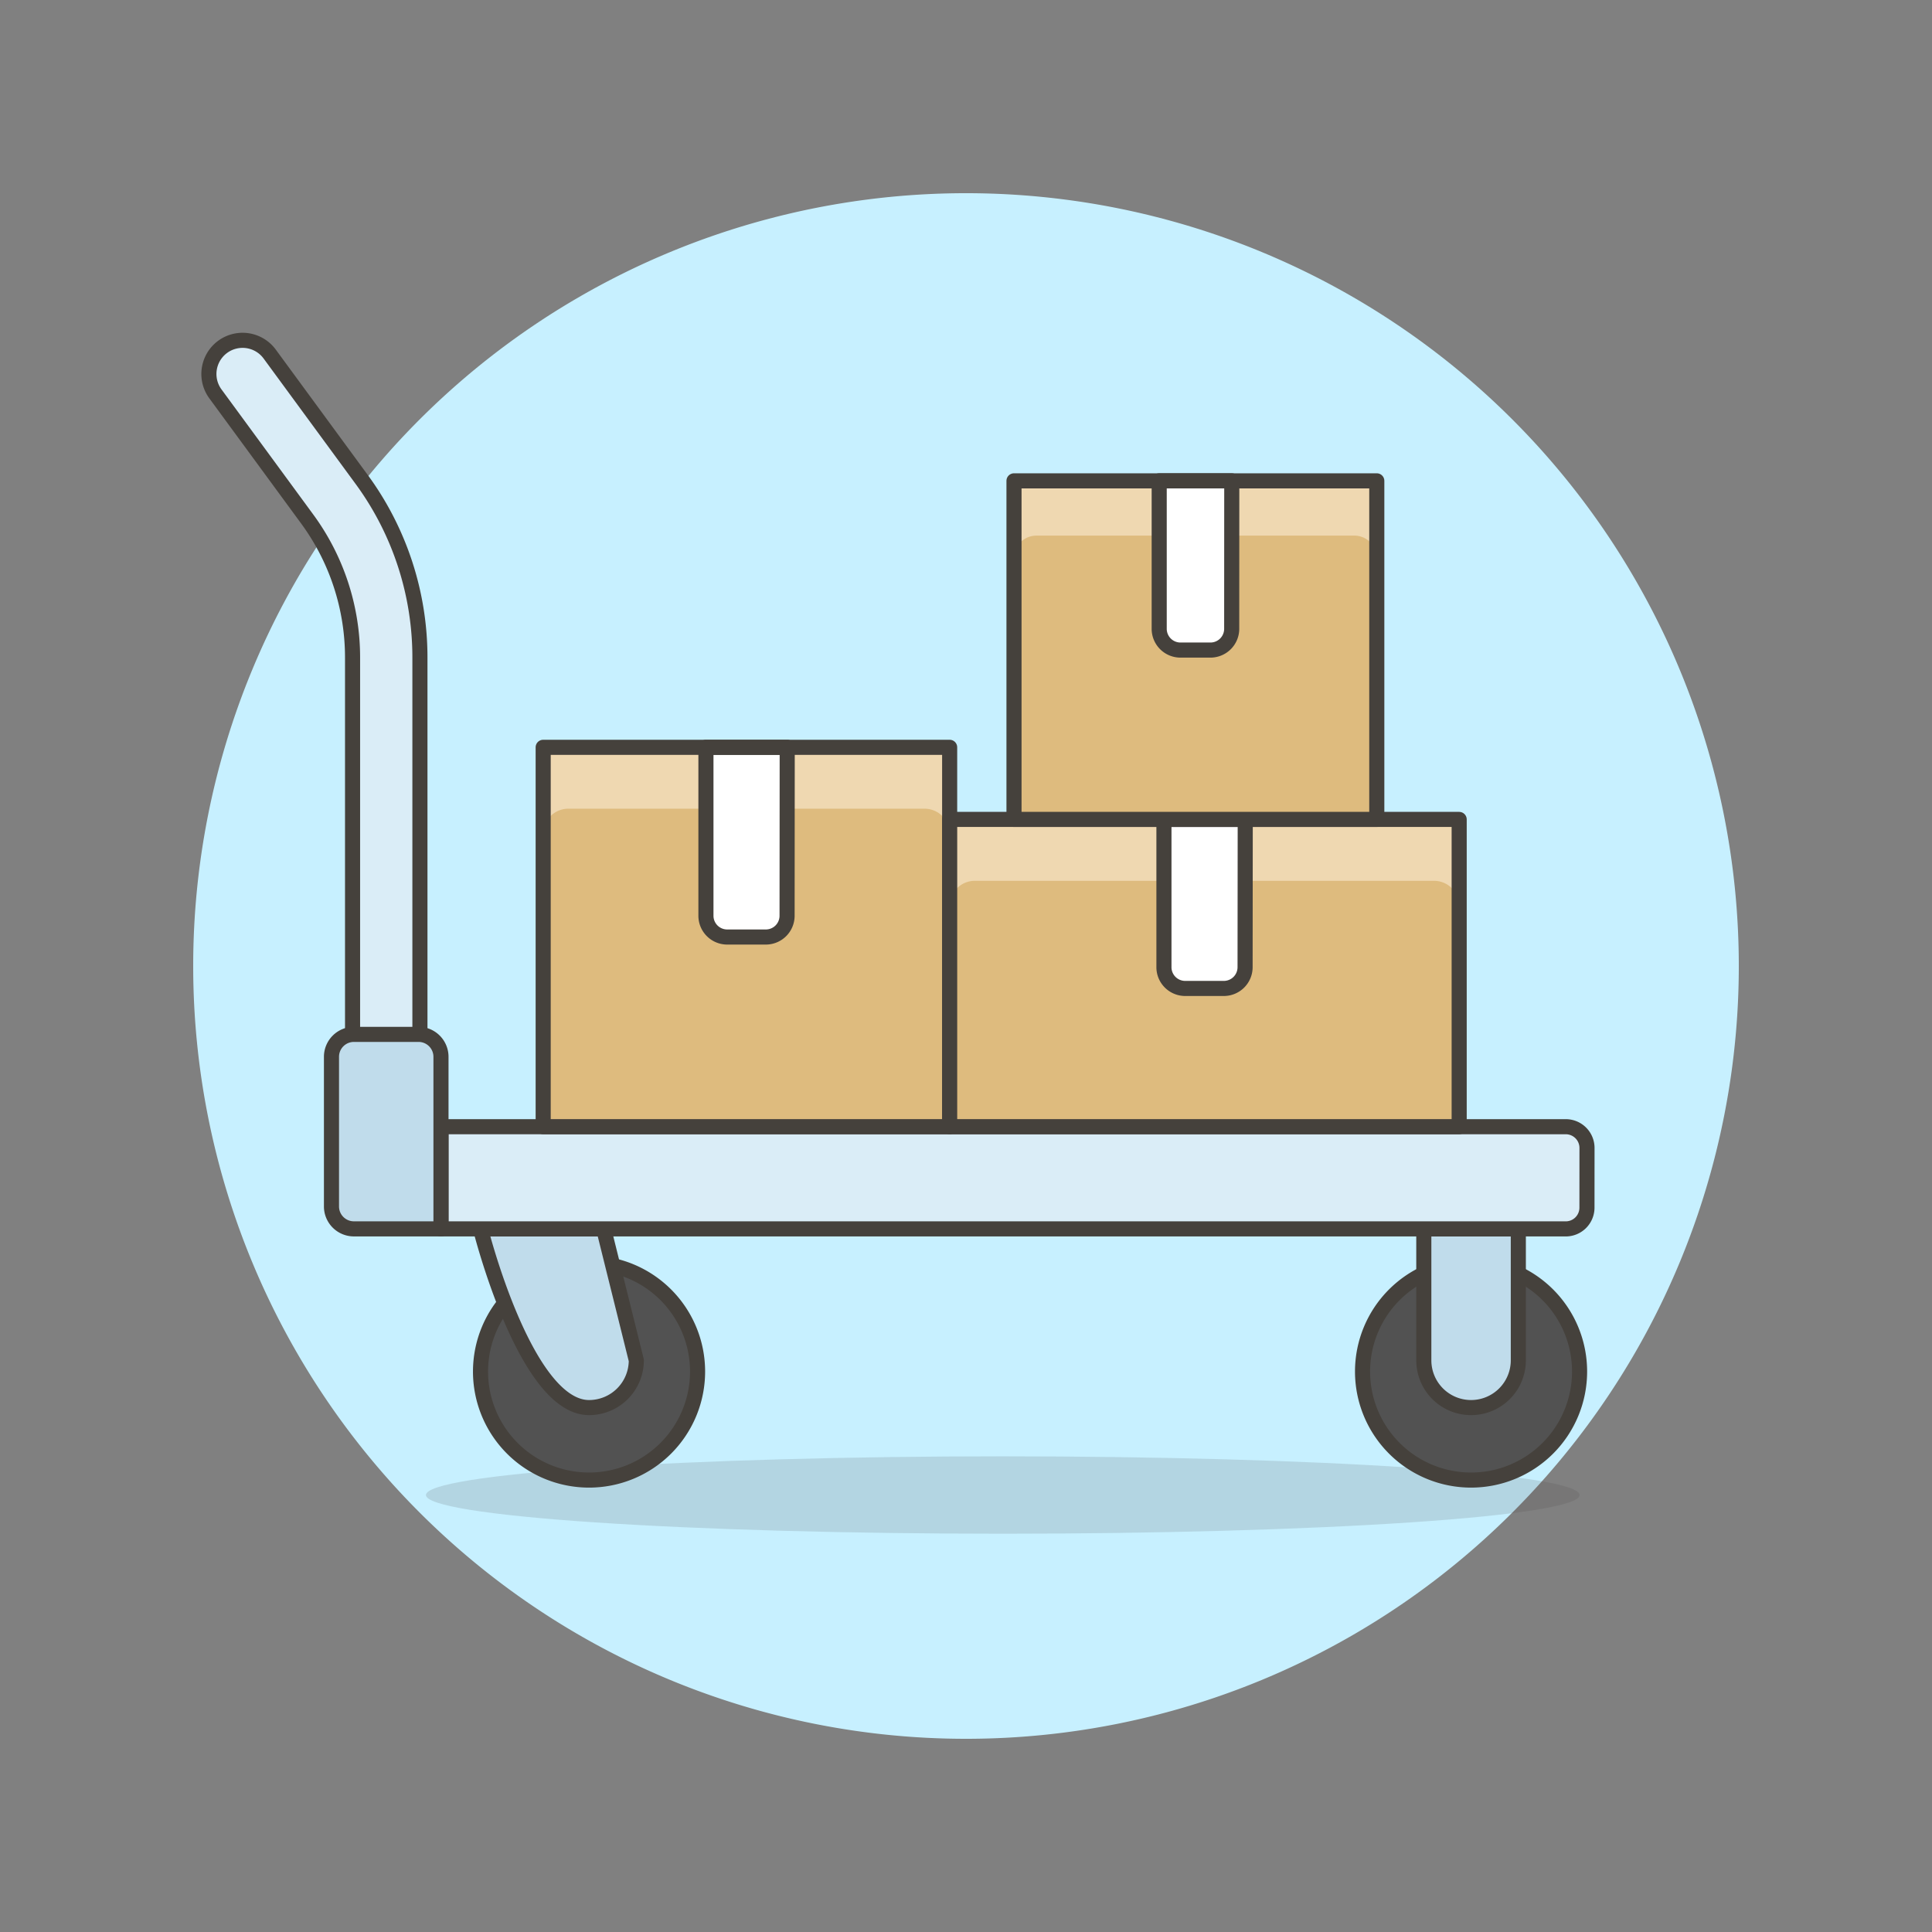 <svg width="128" height="128" fill="none" xmlns="http://www.w3.org/2000/svg">
  <rect width="100%" height="100%" fill="#808080" stroke="none"/>
  <path d="M12.8 64a51.201 51.201 0 0 0 14.996 36.204A51.199 51.199 0 0 0 64 115.2 51.2 51.2 0 0 0 115.2 64c0-13.579-5.394-26.602-14.996-36.204a51.2 51.2 0 0 0-72.408 0A51.2 51.2 0 0 0 12.8 64Z" fill="#C7F0FF"/>
  <path opacity=".15" d="M28.22 99.049c0 .68 4.026 1.332 11.193 1.813 7.167.481 16.887.751 27.023.751 10.136 0 19.856-.27 27.023-.751 7.167-.481 11.194-1.133 11.194-1.813 0-.68-4.027-1.332-11.194-1.813-7.167-.481-16.887-.751-27.023-.751-10.135 0-19.856.27-27.023.751-7.167.481-11.193 1.133-11.193 1.813Z" fill="#45413C"/>
  <path d="M90.272 90.868a7.19 7.19 0 0 0 12.274 5.084 7.19 7.19 0 0 0 2.105-5.084 7.191 7.191 0 0 0-2.105-5.084 7.19 7.19 0 0 0-12.274 5.084v0Z" fill="#525252" stroke="#45413C" stroke-linecap="round" stroke-linejoin="round"/>
  <path d="M100.593 90.125a3.131 3.131 0 0 1-5.345 2.214 3.131 3.131 0 0 1-.917-2.214v-8.704h6.262v8.704Z" fill="#C0DCEB" stroke="#45413C" stroke-linecap="round" stroke-linejoin="round"/>
  <path d="M31.836 90.868a7.189 7.189 0 0 0 7.19 7.19 7.19 7.19 0 1 0-7.19-7.19Z" fill="#525252" stroke="#45413C" stroke-linecap="round" stroke-linejoin="round"/>
  <path d="M42.157 90.125a3.131 3.131 0 0 1-3.131 3.131c-4.224 0-7.19-11.84-7.19-11.84h8.158l2.163 8.709Z" fill="#C0DCEB" stroke="#45413C" stroke-linecap="round" stroke-linejoin="round"/>
  <path d="M105.143 76.055a1.408 1.408 0 0 0-1.408-1.408H29.216v6.771h74.516c.374 0 .732-.148.996-.412a1.408 1.408 0 0 0 .412-.996l.003-3.955ZM25.588 80.256a2.231 2.231 0 0 1-2.23-2.23v-34.432a15.506 15.506 0 0 0-3.019-9.227l-6.067-8.271a2.23 2.23 0 0 1 3.597-2.637l6.067 8.27a19.936 19.936 0 0 1 3.885 11.866v34.432a2.23 2.23 0 0 1-1.378 2.061 2.231 2.231 0 0 1-.854.169v0Z" fill="#DAEDF7" stroke="#45413C" stroke-linecap="round" stroke-linejoin="round"/>
  <path d="M29.216 81.416h-5.769a1.486 1.486 0 0 1-1.486-1.486v-9.914A1.486 1.486 0 0 1 23.447 68.53h4.283a1.486 1.486 0 0 1 1.486 1.486v11.4Z" fill="#C0DCEB" stroke="#45413C" stroke-linecap="round" stroke-linejoin="round"/>
  <path d="M35.987 49.511h26.93v25.134H35.987V49.511Z" fill="#DEBB7E"/>
  <path opacity=".7" d="M62.918 51.176a1.664 1.664 0 0 0-1.664-1.664H37.653a1.664 1.664 0 0 0-1.664 1.664v4.067a1.664 1.664 0 0 1 1.664-1.664h23.601a1.664 1.664 0 0 1 1.664 1.664l.001-4.067Z" fill="#F7E5C6"/>
  <path d="M52.146 60.672a1.408 1.408 0 0 1-1.408 1.408h-2.56a1.408 1.408 0 0 1-1.408-1.408V49.511h5.385l-.009 11.162Z" fill="#fff"/>
  <path d="M52.146 60.672a1.408 1.408 0 0 1-1.408 1.408h-2.56a1.408 1.408 0 0 1-1.408-1.408V49.511h5.385l-.009 11.162Z" stroke="#45413C" stroke-linecap="round" stroke-linejoin="round"/>
  <path d="M35.987 49.511h26.93v25.134H35.987V49.511Z" stroke="#45413C" stroke-linecap="round" stroke-linejoin="round"/>
  <path d="M62.918 54.289h33.756v20.356H62.918V54.289Z" fill="#DEBB7E"/>
  <path opacity=".7" d="M96.675 55.954a1.664 1.664 0 0 0-1.664-1.664H64.584a1.664 1.664 0 0 0-1.664 1.664v4.067a1.664 1.664 0 0 1 1.664-1.664h30.426a1.664 1.664 0 0 1 1.664 1.664l.001-4.067Z" fill="#F7E5C6"/>
  <path d="M82.49 64.079a1.408 1.408 0 0 1-1.408 1.408h-2.56a1.408 1.408 0 0 1-1.408-1.408v-9.791h5.386l-.01 9.791Z" fill="#fff"/>
  <path d="M82.49 64.079a1.408 1.408 0 0 1-1.408 1.408h-2.56a1.408 1.408 0 0 1-1.408-1.408v-9.791h5.386l-.01 9.791Z" stroke="#45413C" stroke-linecap="round" stroke-linejoin="round"/>
  <path d="M62.918 54.289h33.756v20.356H62.918V54.289Z" stroke="#45413C" stroke-linecap="round" stroke-linejoin="round"/>
  <path d="M67.18 31.857h24.036v22.432H67.18v-22.432Z" fill="#DEBB7E"/>
  <path opacity=".7" d="M91.215 33.343a1.487 1.487 0 0 0-.436-1.051 1.487 1.487 0 0 0-1.052-.435H68.666a1.486 1.486 0 0 0-1.486 1.486v3.629a1.486 1.486 0 0 1 .917-1.373 1.486 1.486 0 0 1 .569-.113H89.728a1.486 1.486 0 0 1 1.373.917c.075.18.113.373.113.569l.001-3.629Z" fill="#F7E5C6"/>
  <path d="M81.603 41.661a1.408 1.408 0 0 1-1.408 1.408H78.208a1.408 1.408 0 0 1-1.408-1.408v-9.805h4.808l-.005 9.805Z" fill="#fff"/>
  <path d="M81.603 41.661a1.408 1.408 0 0 1-1.408 1.408H78.208a1.408 1.408 0 0 1-1.408-1.408v-9.805h4.808l-.005 9.805Z" stroke="#45413C" stroke-linecap="round" stroke-linejoin="round"/>
  <path d="M67.18 31.857h24.036v22.432H67.18v-22.432Z" stroke="#45413C" stroke-linecap="round" stroke-linejoin="round"/>
</svg>
